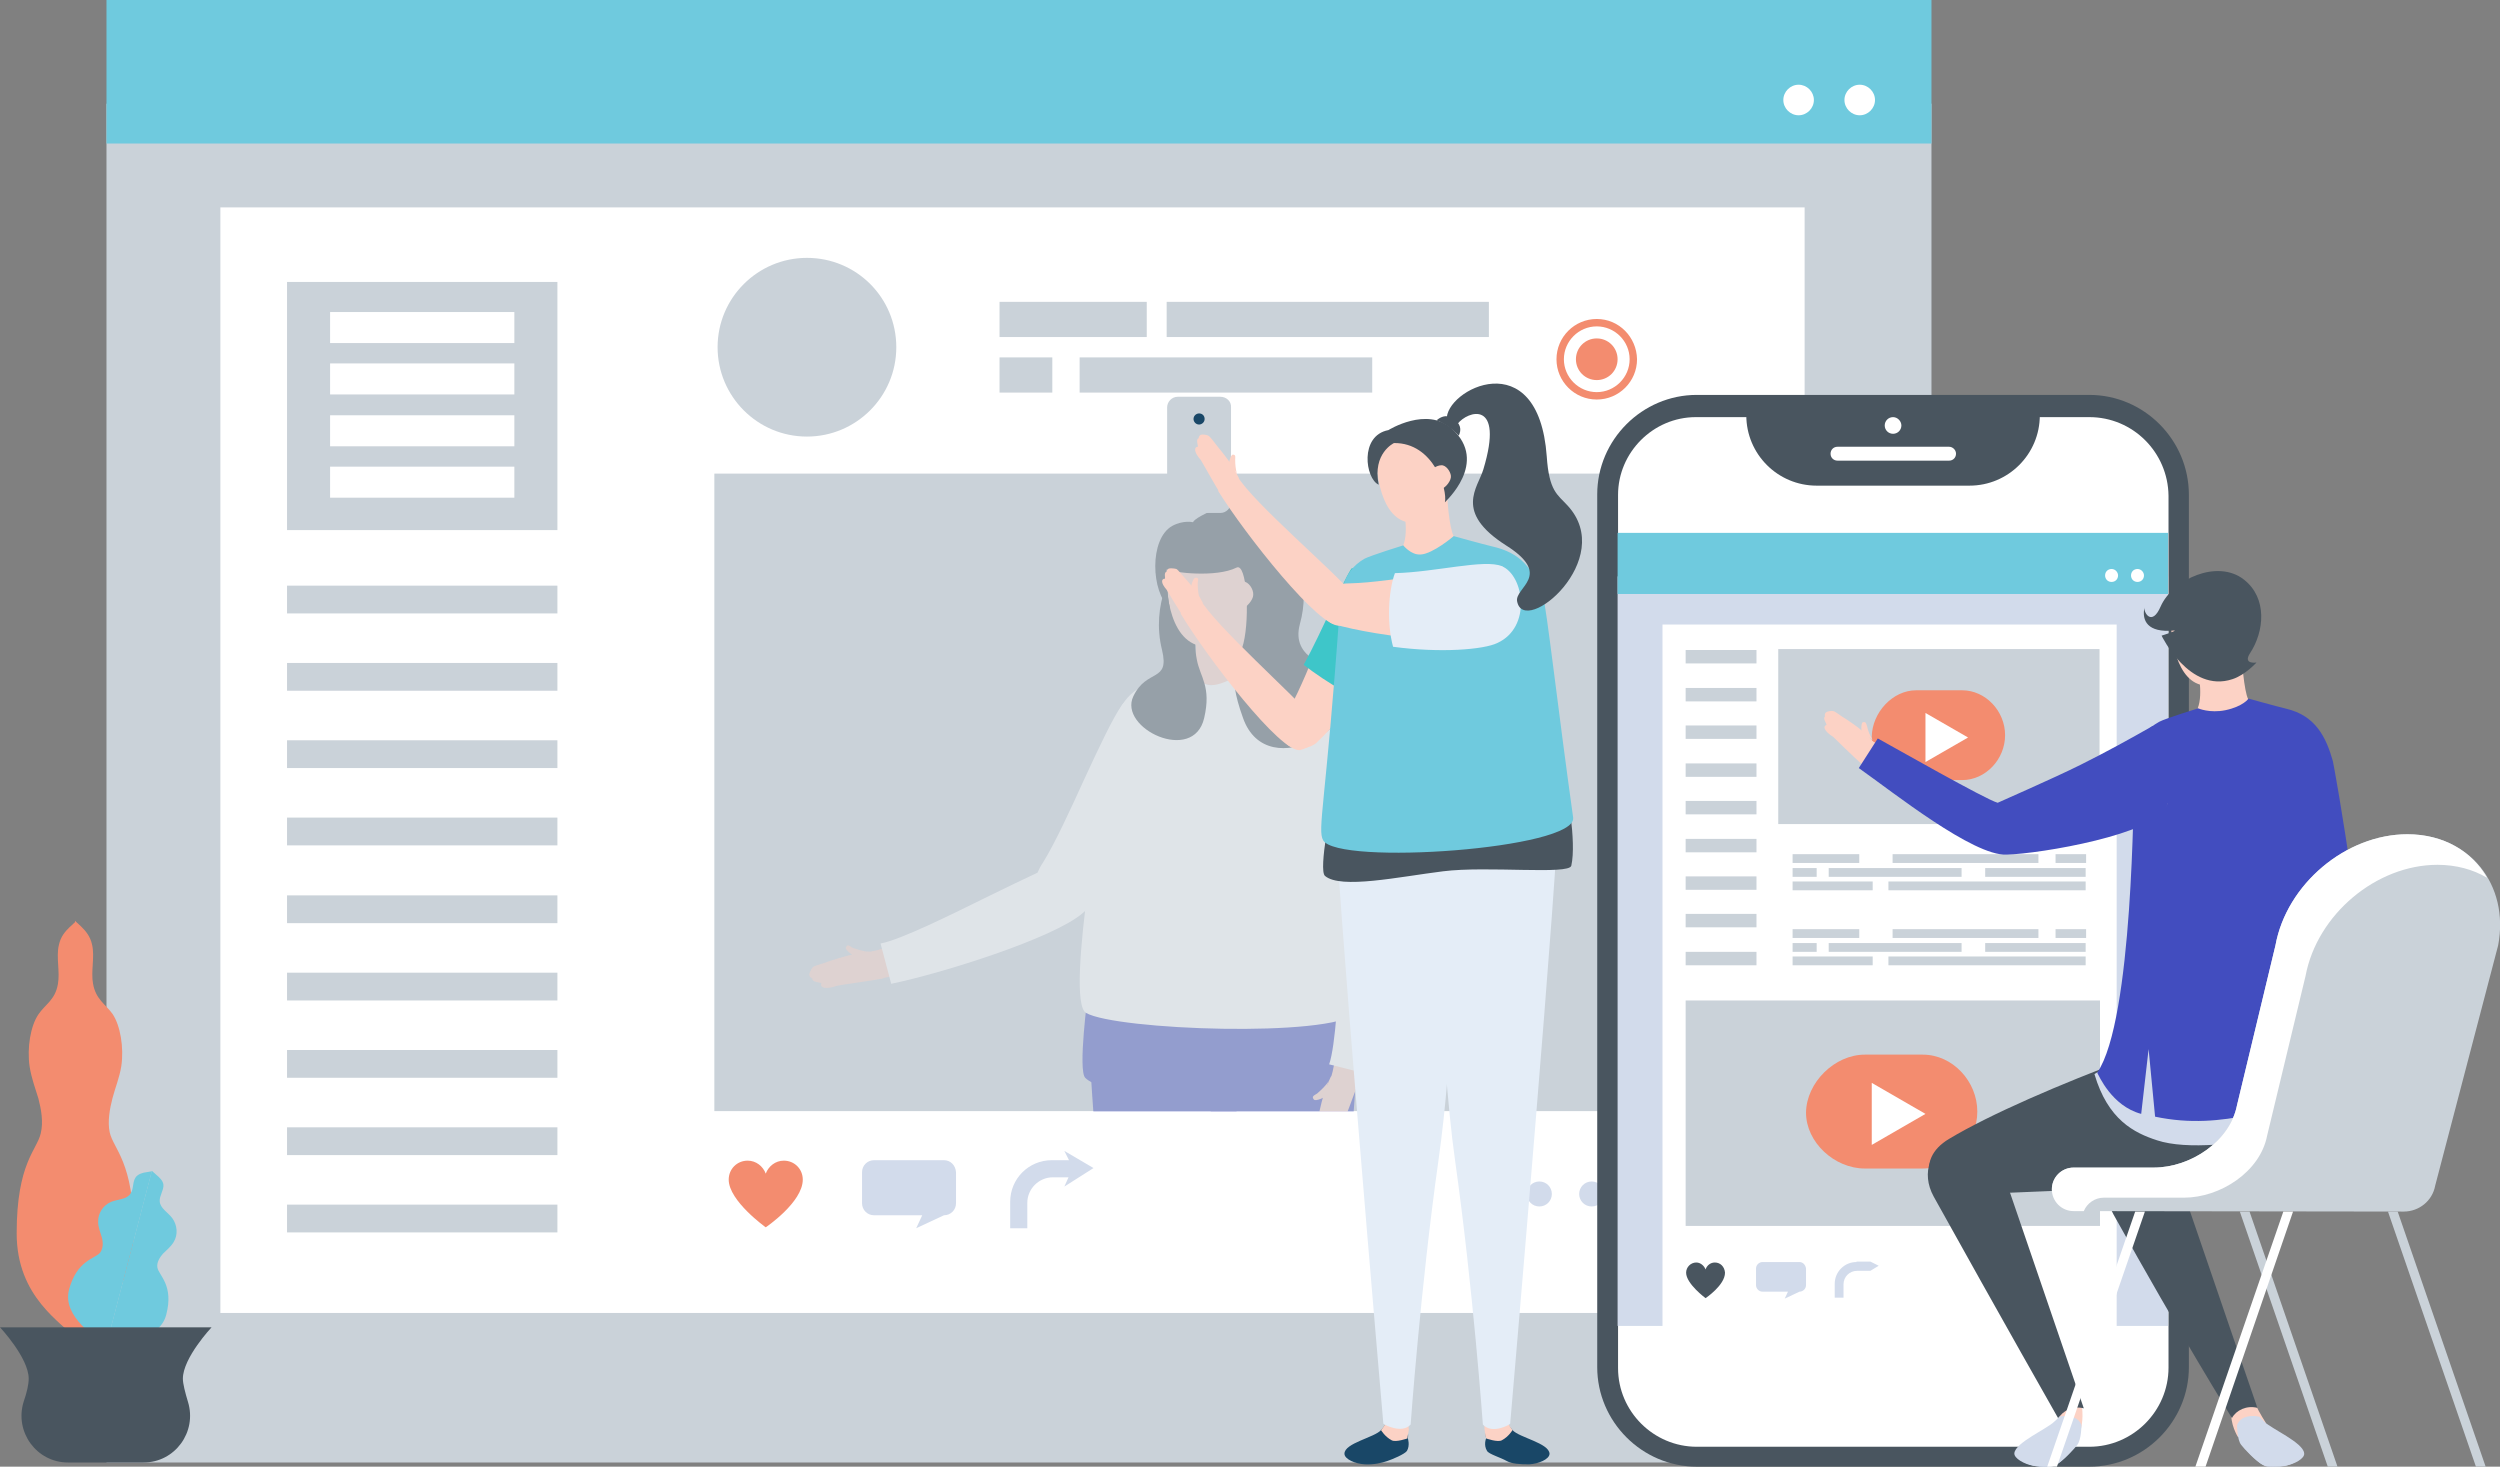 <?xml version="1.0" encoding="utf-8"?>
<!-- Generator: Adobe Illustrator 23.0.3, SVG Export Plug-In . SVG Version: 6.00 Build 0)  -->
<svg version="1.1" id="layer_1" xmlns="http://www.w3.org/2000/svg" xmlns:xlink="http://www.w3.org/1999/xlink" x="0px" y="0px"
	 viewBox="0 0 540 316.8" style="enable-background:new 0 0 540 316.8;" xml:space="preserve">
<rect x="0" y="0" width="540" height="316.8" fill="#808080" stroke="none"/>
<style type="text/css">
	.st0{fill:#CAD2D9;}
	.st1{fill:#6FCADE;}
	.st2{fill:#FFFFFF;}
	.st3{fill:#D2DBEB;}
	.st4{fill:#F38C6F;}
	.st5{opacity:0.4;}
	.st6{clip-path:url(#SVGID_2_);fill:#FCD2C5;}
	.st7{clip-path:url(#SVGID_2_);fill:#FFFFFF;}
	.st8{clip-path:url(#SVGID_2_);fill:#2D5DEA;}
	.st9{clip-path:url(#SVGID_2_);fill:#424DBF;}
	.st10{clip-path:url(#SVGID_2_);fill:#49555F;}
	.st11{fill-rule:evenodd;clip-rule:evenodd;fill:#49555F;}
	.st12{fill-rule:evenodd;clip-rule:evenodd;fill:#FFFFFF;}
	.st13{fill:#194767;}
	.st14{fill:#49555F;}
	.st15{fill:#FCD2C5;}
	.st16{fill:#424DBF;}
	.st17{fill-rule:evenodd;clip-rule:evenodd;fill:#CAD2D9;}
	.st18{fill:#3EC6C9;}
	.st19{fill:#E4EDF7;}
	.st20{fill-rule:evenodd;clip-rule:evenodd;fill:#194767;}
</style>
<g>
	<rect x="23" y="22.4" class="st0" width="394.2" height="293.5"/>
	<rect x="23" class="st1" width="394.2" height="31"/>
	<rect x="47.6" y="44.8" class="st2" width="342.2" height="238.8"/>
	<rect x="215.9" y="65.2" class="st0" width="31.8" height="7.6"/>
	<rect x="252" y="65.2" class="st0" width="69.6" height="7.6"/>
	<rect x="215.9" y="77.2" class="st0" width="11.4" height="7.6"/>
	<rect x="233.2" y="77.2" class="st0" width="63.2" height="7.6"/>
	<rect x="62" y="126.5" class="st0" width="58.4" height="6"/>
	<rect x="62" y="60.9" class="st0" width="58.4" height="53.6"/>
	<rect x="62" y="143.2" class="st0" width="58.4" height="6"/>
	<rect x="62" y="159.9" class="st0" width="58.4" height="6"/>
	<rect x="62" y="176.6" class="st0" width="58.4" height="6"/>
	<rect x="62" y="193.4" class="st0" width="58.4" height="6"/>
	<rect x="62" y="210.1" class="st0" width="58.4" height="6"/>
	<rect x="62" y="226.8" class="st0" width="58.4" height="6"/>
	<rect x="62" y="243.5" class="st0" width="58.4" height="6"/>
	<rect x="62" y="260.2" class="st0" width="58.4" height="6"/>
	<path class="st3" d="M203.9,250.6h-15.1c-1.4,0-2.6,1.1-2.6,2.6v6.7c0,1.4,1.1,2.6,2.6,2.6h10.4l-1.3,2.8l6-2.8
		c1.4,0,2.6-1.1,2.6-2.6v-6.7C206.4,251.7,205.3,250.6,203.9,250.6z"/>
	<path class="st2" d="M401.7,18.3c-1.8,0-3.3,1.5-3.3,3.3c0,1.8,1.5,3.3,3.3,3.3s3.3-1.5,3.3-3.3C405,19.8,403.5,18.3,401.7,18.3z"
		/>
	<path class="st2" d="M388.5,18.3c-1.8,0-3.3,1.5-3.3,3.3c0,1.8,1.5,3.3,3.3,3.3c1.8,0,3.3-1.5,3.3-3.3
		C391.8,19.8,390.3,18.3,388.5,18.3z"/>
	<rect x="71.3" y="67.4" class="st2" width="39.8" height="6.7"/>
	<rect x="71.3" y="78.5" class="st2" width="39.8" height="6.7"/>
	<rect x="71.3" y="89.7" class="st2" width="39.8" height="6.7"/>
	<rect x="71.3" y="100.8" class="st2" width="39.8" height="6.7"/>
	<path class="st0" d="M174.3,55.7c-10.6,0-19.3,8.6-19.3,19.3c0,10.6,8.6,19.3,19.3,19.3c10.6,0,19.3-8.6,19.3-19.3
		C193.6,64.3,185,55.7,174.3,55.7z"/>
	<path class="st4" d="M344.9,73.1c-2.5,0-4.5,2-4.5,4.5c0,2.5,2,4.5,4.5,4.5c2.5,0,4.5-2,4.5-4.5C349.4,75.1,347.4,73.1,344.9,73.1z
		"/>
	<path class="st4" d="M344.9,68.9c-4.8,0-8.7,3.9-8.7,8.7c0,4.8,3.9,8.7,8.7,8.7c4.8,0,8.7-3.9,8.7-8.7
		C353.5,72.8,349.7,68.9,344.9,68.9z M344.9,84.7c-3.9,0-7.1-3.2-7.1-7.1c0-3.9,3.2-7.1,7.1-7.1c3.9,0,7.1,3.2,7.1,7.1
		C352,81.5,348.8,84.7,344.9,84.7z"/>
	<rect x="154.3" y="102.3" class="st0" width="203.1" height="137.7"/>
	<g class="st5">
		<defs>
			
				<rect id="SVGID_1_" x="187.1" y="69.6" transform="matrix(-1.836970e-16 1 -1 -1.836970e-16 427.084 -84.721)" class="st5" width="137.7" height="203.1"/>
		</defs>
		<clipPath id="SVGID_2_">
			<use xlink:href="#SVGID_1_"  style="overflow:visible;"/>
		</clipPath>
		<path class="st6" d="M182.7,204.7c-0.2,0.5,1.9,2,2.4,2.1c1.4-0.3,1.2-1.1,2.6-1.2c-1.2-0.1-2.5-0.5-3.6-0.9
			C183.5,204.3,183,203.8,182.7,204.7z"/>
		<path class="st6" d="M184.5,206.1c-1.7,0.3-5.4,1.5-5.6,1.6c-0.7,0.3-2.7,0.8-3.2,1.1c-0.3,0.2-0.9,1.3-0.9,1.7
			c0,0.6,0.7,0.9,0.7,0.9c-0.2,0.8,2,0.8,1.9,1c-0.3,0.8,0.6,1.5,3.5,0.5c0.2-0.1,7.7-1.1,10-1.6c-0.2-1.5-2.1-5.8-2.2-5.8
			C187.4,205.5,185.9,205.8,184.5,206.1z"/>
		<path class="st6" d="M243.7,152.7c-4.1,5.4-12.2,25.7-18,34.6c-7.1,11,3.1,12,6.3,9.4c8.5-6.9,28.4-30,25.3-34.8
			C255.9,159.9,244.4,151.7,243.7,152.7z"/>
		<path class="st6" d="M228.4,188.6c-0.5,0-1,0.1-1.4,0.2c-6.9,2.3-31.1,15.4-38.7,16.7c0.9,2.3,1.5,4.3,1.7,5.9
			c12.5-2.3,42.9-11.7,43.4-16.8C233.9,190,230.7,188.6,228.4,188.6z"/>
		<path class="st7" d="M243.8,151.5c-0.6,0-1.1,0.3-1.4,0.7c-2,2.8-5,9.2-8.1,15.9c-3.1,6.8-6.3,13.8-9,18.2
			c-0.5,0.7-0.9,1.5-1.2,2.2c-2.8,1.3-6.5,3.1-10.4,5c-8.5,4.2-19.2,9.5-23.5,10.3l2.3,8.7c10.7-2.2,35.1-9.8,41.4-15.3
			c6.6-5.6,28.6-29.9,24.3-36.1C256.8,159,246.3,151.5,243.8,151.5z"/>
		<path class="st6" d="M267.2,284.3c-0.3,4.1,7.7,95.2,7.7,95.2c0.1,0.2,3.5,0.5,5.7-1.3c0,0,5-89.3,5.1-91.1
			C284.3,288.6,269.5,286.1,267.2,284.3z"/>
		<path class="st8" d="M281.9,378.1c-0.8-1-1.9-2.5-1.9-2.5l-4.8,2.7c0,0-0.4,0.5-0.1,2c0,0-0.7,1.7,0.2,3.2c0.5,0.8,3.5,1.7,5,2.6
			c1.3,0.7,3.3,0.9,5.7,0.8c2.3-0.1,5.2-1.3,5.2-2.7C291.2,381.4,283.5,380,281.9,378.1z"/>
		<path class="st6" d="M274.7,377.7c0,0,0.1,1,0.4,2.5c0,0,3,1.1,4,0.5c1.8-1,2.8-2.7,2.8-2.7c-1.2-1.5-1.7-2.8-1.7-2.8L274.7,377.7
			z"/>
		<path class="st9" d="M261.5,222.1v30c2.2,1.8,1.6,28.6,5.7,57c4.7,32.8,7.1,67.6,7.1,67.6c2.3,2.6,7,0,7-0.2
			c0,0,13-150.9,12.2-157C289.7,221.2,273,222.9,261.5,222.1z"/>
		<path class="st6" d="M242.8,287.1c0.2,1.8,5.1,91.1,5.1,91.1c2.2,1.8,5.7,1.4,5.7,1.3c0,0,8-91.1,7.7-95.2
			C259,286.1,244.2,288.6,242.8,287.1z"/>
		<path class="st8" d="M253.3,378.2l-4.8-2.7c0,0-1,1.5-1.9,2.5c-1.6,1.9-9.3,3.3-9.3,6c0,1.4,2.9,2.6,5.2,2.7
			c2.3,0.1,4.3-0.3,5.7-0.8c1.4-0.5,4.5-1.7,5-2.6c0.9-1.5,0.2-3.2,0.2-3.2C253.7,378.8,253.3,378.2,253.3,378.2z"/>
		<path class="st6" d="M246.7,378.1c0,0,1,1.7,2.8,2.7c1,0.6,4-0.5,4-0.5c0.2-1.5,0.4-2.5,0.4-2.5l-5.4-2.4
			C248.4,375.3,247.9,376.6,246.7,378.1z"/>
		<path class="st9" d="M235.1,219.5c-0.9,6.1,12.2,157,12.2,157c0.1,0.3,4.7,2.8,7,0.2c0,0,2.4-34.8,7.1-67.6
			c4-28.3,3.4-55.2,5.7-57v-30C255.6,222.9,238.9,221.2,235.1,219.5z"/>
		<path class="st9" d="M235,214.7c0,0-2.2,16.4-0.6,18.1c3.2,3.3,20.4,5.4,25.7,5.8l1.9-4.9l2.5,4.7c7.3,0,28.2-3.2,28.8-5.3
			c0.6-2.3,0.3-18.4,0.3-18.4H235z"/>
		<path class="st6" d="M269.8,130c-0.8,0.5-9.4,4.5-11.8,4c0,0.7,1.1,7.7-0.7,11.3c0.4,3.5,10,4.2,13.1-1.4
			C269.4,142.1,269.2,133.2,269.8,130z"/>
		<path class="st7" d="M280,147.2c-2.4-0.8-9.5-3.3-9.5-3.3s-5.5,4.1-8.9,4.1c-2.4,0-4.2-2.7-4.2-2.7s-8.6,2-10.2,2.7
			c-6.2,3-6.6,8.8-7.4,13.6c-0.8,4.9-10,54.5-5.2,57.2c6.5,3.7,52.6,5.4,58.5,0c7.9-7.2-4-54.8-4-57.2
			C289,155.3,287.2,149.5,280,147.2z"/>
		<path class="st6" d="M284.5,236.2c-0.6,0.4-1.3,0.6-0.7,1.3c0.4,0.5,2.7-0.6,3-1.1c0.4-1.4-0.4-1.6,0.2-2.9
			C286.4,234.5,285.4,235.4,284.5,236.2z"/>
		<path class="st6" d="M287.5,232.5c-0.6,1.2-1.1,2.6-1.6,4c-0.5,1.6-1.3,5.4-1.4,5.7c-0.1,0.8-0.7,2.7-0.6,3.3
			c0.1,0.4,0.7,1.4,1.1,1.6c0.6,0.3,1.1-0.2,1.1-0.2c0.6,0.5,1.7-1.3,1.8-1.1c0.5,0.7,1.6,0.2,2.1-2.8c0-0.2,2.8-7.2,3.5-9.6
			C292.2,232.9,287.5,232.5,287.5,232.5z"/>
		<path class="st6" d="M283.1,151.5c-2.5,0.2-15.2,6.2-14.7,7.3c2.7,6.2,16.4,23.3,21.4,32.7c6.1,11.5,12,3.2,11.3-0.9
			C299.1,179.8,288.8,151.1,283.1,151.5z"/>
		<path class="st6" d="M300,188.3c-3.8-2.7-6.6-0.6-7.7,1.4c-0.3,0.5-0.4,0.9-0.5,1.3c-1.4,7.2-1.8,34.7-4.4,42
			c2.5,0.3,4.5,0.8,6,1.4C297.4,222.3,304.1,191.2,300,188.3z"/>
		<path class="st7" d="M283.2,149.6c-2.5,0.2-14.2,5.7-15.4,7.9c-0.3,0.5-0.3,1.1-0.1,1.6c1.4,3.1,18.9,27.2,21.3,31.6
			c0.4,0.8,0.9,1.5,1.3,2.1c-0.3,3.1-0.5,7.2-0.7,11.6c-0.5,9.5-1.1,21.4-2.5,25.5l8.7,2.2c3.3-10.4,8.6-35.4,6.9-43.6
			C301.1,180,290.7,149,283.2,149.6z"/>
		<path class="st10" d="M259.7,130.3c-0.1-0.1-5.9-6.5-8-3.3c-1.4,3.9-1.9,8.6-0.7,13.4c1.7,7.1-3.3,3.9-6.2,10
			c-3.3,6.9,13,14.7,15.3,4.7c1.6-6.9-0.9-8.8-1.6-12.7C257.7,138.4,258.6,133.4,259.7,130.3z"/>
		<path class="st6" d="M261.4,117.1c-4.3-0.6-8,0.9-9.2,4.9c-0.5,1.4-0.8,14.8,6.2,17.3c2.9,1.1,9.1-3.6,9.6-7.1
			c0,0,1.2-4.9,1.2-4.9C269.7,122.7,266,117.8,261.4,117.1z"/>
		<path class="st10" d="M280.8,134.7c2.2-7.9-0.3-15.7-4.8-20.8c-4.5-5-10.7-5.1-14-3.7c-4.2,1.8-4.3,2.6-4.3,2.6s-2.1-0.5-4.5,0.8
			c-5,2.8-4.6,14.3-0.5,17.8c-0.7-3-0.7-8.4-0.7-8.4c1.5,0.7,10.7,1.8,15.1-0.4c2.2-1.1,2.9,10.5,1.5,16.3
			c-1.1,4.4-3.9,5.7-0.1,16.2c5.3,15,28.4,0.6,21.4-8.8C287.8,143.6,278.6,142.7,280.8,134.7z"/>
		<path class="st6" d="M268.5,125.6c-0.5,0-1.3,0.1-2,0.5c0.3,1.6,1.2,4.2,1.6,5.5c1.1-0.3,2.6-2,2.6-3.1
			C270.8,127.3,269.7,125.6,268.5,125.6z"/>
	</g>
	<path class="st4" d="M169.3,250.7c-1.8,0-3.3,1.2-3.9,2.8c-0.6-1.6-2.1-2.8-3.9-2.8c-2.3,0-4.1,1.8-4.1,4.1c0,4.6,8,10.3,8,10.3
		s8-5.4,8-10.3C173.4,252.5,171.6,250.7,169.3,250.7z"/>
	<path class="st3" d="M230.9,250.6h-3.7c-5,0-9,4-9,9v5.7h3.7v-5.5c0-3,2.5-5.5,5.5-5.5h3.4l-0.9,2l6.3-4l-6.3-3.7L230.9,250.6z"/>
	<path class="st3" d="M355,255.2c-1.5,0-2.7,1.2-2.7,2.7c0,1.5,1.2,2.7,2.7,2.7c1.5,0,2.7-1.2,2.7-2.7
		C357.7,256.4,356.5,255.2,355,255.2z"/>
	<path class="st3" d="M343.8,255.2c-1.5,0-2.7,1.2-2.7,2.7c0,1.5,1.2,2.7,2.7,2.7c1.5,0,2.7-1.2,2.7-2.7
		C346.5,256.4,345.3,255.2,343.8,255.2z"/>
	<path class="st3" d="M332.5,255.2c-1.5,0-2.7,1.2-2.7,2.7c0,1.5,1.2,2.7,2.7,2.7c1.5,0,2.7-1.2,2.7-2.7
		C335.2,256.4,334,255.2,332.5,255.2z"/>
	<path class="st11" d="M451.3,85.3h-84.8c-11.8,0-21.5,9.7-21.5,21.5v188.5c0,11.8,9.7,21.5,21.5,21.5h84.8
		c11.8,0,21.5-9.7,21.5-21.5V106.9C472.8,95,463.1,85.3,451.3,85.3z"/>
	<path class="st12" d="M451.3,90.1h-85c-9.2,0-16.8,7.6-16.8,16.8v188.6c0,9.4,7.7,17,17,17h84.8c9.4,0,17.1-7.7,17.1-17.1V107.1
		C468.3,97.7,460.7,90.1,451.3,90.1z"/>
	<path class="st11" d="M377.2,89.7c0,8.4,6.8,15.2,15.2,15.2h33c8.4,0,15.2-6.8,15.2-15.2v-0.6h-63.3V89.7z"/>
	<path class="st12" d="M421,96.5h-24.1c-0.9,0-1.5,0.7-1.5,1.5v0c0,0.9,0.7,1.5,1.5,1.5H421c0.9,0,1.5-0.7,1.5-1.5v0
		C422.5,97.2,421.8,96.5,421,96.5z"/>
	<path class="st12" d="M408.9,90.1c-1,0-1.8,0.8-1.8,1.8c0,1,0.8,1.8,1.8,1.8c1,0,1.8-0.8,1.8-1.8C410.7,91,409.9,90.1,408.9,90.1z"
		/>
	<rect x="349.4" y="124.5" class="st3" width="118.9" height="161.9"/>
	<rect x="349.4" y="115.1" class="st1" width="118.9" height="13.2"/>
	<rect x="359.1" y="134.9" class="st2" width="98.1" height="152.3"/>
	<rect x="384.1" y="140.2" class="st0" width="69.4" height="37.8"/>
	<rect x="387.2" y="200.7" class="st0" width="14.4" height="1.9"/>
	<rect x="408.8" y="200.7" class="st0" width="31.5" height="1.9"/>
	<rect x="444" y="200.7" class="st0" width="6.6" height="1.9"/>
	<rect x="428.8" y="203.7" class="st0" width="21.7" height="1.9"/>
	<rect x="387.2" y="203.7" class="st0" width="5.2" height="1.9"/>
	<rect x="395" y="203.7" class="st0" width="28.7" height="1.9"/>
	<rect x="387.2" y="206.6" class="st0" width="17.3" height="1.9"/>
	<rect x="407.9" y="206.6" class="st0" width="42.6" height="1.9"/>
	<rect x="387.2" y="184.5" class="st0" width="14.4" height="1.9"/>
	<rect x="408.8" y="184.5" class="st0" width="31.5" height="1.9"/>
	<rect x="444" y="184.5" class="st0" width="6.6" height="1.9"/>
	<rect x="428.8" y="187.5" class="st0" width="21.7" height="1.9"/>
	<rect x="387.2" y="187.5" class="st0" width="5.2" height="1.9"/>
	<rect x="395" y="187.5" class="st0" width="28.7" height="1.9"/>
	<rect x="387.2" y="190.4" class="st0" width="17.3" height="1.9"/>
	<rect x="407.9" y="190.4" class="st0" width="42.6" height="1.9"/>
	<rect x="364.1" y="140.4" class="st0" width="15.3" height="2.9"/>
	<rect x="364.1" y="148.6" class="st0" width="15.3" height="2.9"/>
	<rect x="364.1" y="156.7" class="st0" width="15.3" height="2.9"/>
	<rect x="364.1" y="164.9" class="st0" width="15.3" height="2.9"/>
	<rect x="364.1" y="173" class="st0" width="15.3" height="2.9"/>
	<rect x="364.1" y="181.2" class="st0" width="15.3" height="2.9"/>
	<rect x="364.1" y="189.3" class="st0" width="15.3" height="2.9"/>
	<rect x="364.1" y="197.4" class="st0" width="15.3" height="2.9"/>
	<rect x="364.1" y="205.6" class="st0" width="15.3" height="2.9"/>
	<path class="st2" d="M461.7,122.9c-0.8,0-1.4,0.6-1.4,1.4c0,0.8,0.6,1.4,1.4,1.4c0.8,0,1.4-0.6,1.4-1.4
		C463.1,123.6,462.5,122.9,461.7,122.9z"/>
	<path class="st2" d="M456.1,122.9c-0.8,0-1.4,0.6-1.4,1.4c0,0.8,0.6,1.4,1.4,1.4c0.8,0,1.4-0.6,1.4-1.4
		C457.5,123.6,456.9,122.9,456.1,122.9z"/>
	<path class="st4" d="M423.8,149.1h-9.9c-5.1,0-9.5,4.8-9.6,10c0,5.1,4.4,9.4,9.6,9.4h9.9c5.1,0,9.3-4.5,9.3-9.7
		C433.1,153.6,428.9,149.1,423.8,149.1z"/>
	<path class="st13" d="M404.3,159.1C404.3,159.1,404.3,159.1,404.3,159.1C404.3,159,404.3,159,404.3,159.1L404.3,159.1z"/>
	<polygon class="st2" points="415.9,164.6 425.1,159.3 415.9,154 	"/>
	<rect x="364.1" y="216.1" class="st0" width="89.5" height="48.7"/>
	<path class="st4" d="M415.3,227.8h-12.5c-6.5,0-12.6,6-12.7,12.5c0,6.5,6.2,12.1,12.7,12.1h12.5c6.5,0,11.8-5.8,11.8-12.3
		C427.1,233.6,421.8,227.8,415.3,227.8z"/>
	<path class="st13" d="M390.1,240.3C390.1,240.3,390.1,240.3,390.1,240.3c0-0.1,0-0.1,0-0.1V240.3z"/>
	<polygon class="st2" points="404.3,247.3 415.9,240.6 404.3,233.9 	"/>
	<path class="st3" d="M388.7,272.6h-8c-0.7,0-1.4,0.6-1.4,1.4v3.6c0,0.7,0.6,1.4,1.4,1.4h5.5l-0.7,1.5l3.2-1.5
		c0.7,0,1.4-0.6,1.4-1.4V274C390,273.2,389.4,272.6,388.7,272.6z"/>
	<path class="st14" d="M370.4,272.7c-0.9,0-1.7,0.6-2,1.5c-0.3-0.8-1.1-1.5-2-1.5c-1.2,0-2.2,1-2.2,2.2c0,2.4,4.2,5.5,4.2,5.5
		s4.2-2.8,4.2-5.5C372.5,273.6,371.6,272.7,370.4,272.7z"/>
	<path class="st3" d="M401,272.6c-2.6,0-4.7,2.1-4.7,4.7v3h1.9v-2.9c0-1.6,1.3-2.9,2.9-2.9h2.9l1.8-1.1l-1.8-0.9H401z"/>
	<path class="st14" d="M490.9,219.2c-8.3,0.4-52.1,16.1-69.9,26.8c-7.6,4.5-4.4,12.6,3.9,12.1c24.1-1.5,55.9-0.6,70.1-10.7
		C517.5,231.3,495.3,219,490.9,219.2z"/>
	<path class="st15" d="M444.9,303.5c-0.1,2.4-0.2,3.8-0.2,3.8c1.7,1.7,4.6,1.7,4.7,1.6c0,0,0.7-2.1,0.3-5.1
		C449.5,303.8,447.1,301.5,444.9,303.5z"/>
	<path class="st14" d="M417.7,258.5c14.5,26.1,26.9,47.9,26.9,47.9c0.9-1.7,3.2-2.8,5.5-2.2c0,0-8.4-24.5-16.9-49.4
		C427.7,238.4,411.8,247.8,417.7,258.5z"/>
	<path class="st3" d="M444.8,306c0,0-0.3,0.4-1.1,1.1c-1.5,1.5-8.4,4.5-8.6,6.8c-0.1,1.1,2.2,2.4,4.1,2.7c2,0.3,3.7,0.4,4.8-0.2
		c1.4-0.6,4.2-3.6,4.7-4.3c0.9-1.2,0.9-4.3,0.9-4.3C448.5,305.1,444.8,306,444.8,306z"/>
	<path class="st3" d="M444.7,308.9c-2,1.4-8.3,3.6-8.5,5.5c-0.1,1,1.8,2,3.5,2.3c1.6,0.2,3.1,0.3,4.1-0.1c1.2-0.5,3.6-3,4-3.6
		C449.9,309.8,446.6,307.5,444.7,308.9z"/>
	<path class="st15" d="M482,304.6c-0.4,3,1.4,5.8,1.4,5.8c0.1,0.1,4.3-1.4,6-3.1c0,0-1.3-2-2.2-3.9
		C484.9,301.5,482.3,304.7,482,304.6z"/>
	<path class="st14" d="M456.5,262.3c14.5,26.1,25.6,44,25.6,44c0.9-1.7,3.2-2.8,5.5-2.2c0,0-7.1-20.6-15.6-45.5
		C466.5,242.3,450.6,251.7,456.5,262.3z"/>
	<path class="st3" d="M489.1,307.1c-0.8-0.8-1.1-1.1-1.1-1.1s-3.7-0.9-4.8,1.8c0,0,0,3.2,0.9,4.3c0.5,0.7,3.3,3.7,4.7,4.3
		c1.1,0.5,2.9,0.4,4.8,0.2c2-0.3,4.3-1.6,4.1-2.7C497.5,311.6,490.6,308.6,489.1,307.1z"/>
	<path class="st3" d="M488.1,308.9c-1.9-1.3-5.2,1-3,4.1c0.4,0.6,2.8,3.1,4,3.6c0.9,0.4,2.4,0.4,4.1,0.1c1.6-0.2,3.6-1.3,3.5-2.3
		C496.5,312.5,490.1,310.2,488.1,308.9z"/>
	<path class="st3" d="M504.3,218.4c-9.6,1.2-19.2,2.6-29,2.8c-6,0.1-11.7-0.5-17.1-2c0,9-1.8,10.4-5.8,12.8
		c2.9,9.9,8.6,12.7,13.5,14.3c13,4.3,45.6-5.5,46.5-5.6c0-7.2-0.7-15.2-1.6-23.3C508.7,217.9,506.5,218.2,504.3,218.4z"/>
	<path class="st15" d="M484.3,139.3c-0.7,0.5-7.7,4.4-9.7,4.1c0,0.6,1.4,6.4,0.1,9.6c0.6,2.9,8.7,2.9,10.9-2
		C484.8,149.6,484,142,484.3,139.3z"/>
	<path class="st15" d="M477,129.7c-3.7-0.2-7.2,0.6-8,4.1c-0.3,1.2,0.3,12.5,6.3,14.1c2.5,0.7,7.4-3.6,7.6-6.6c0,0,0.3-4,0.3-4.1
		C483.3,133.3,480.9,129.9,477,129.7z"/>
	<path class="st16" d="M493.9,153.1c-2.1-0.5-8.2-2.2-8.2-2.2s-1.2,1.7-5,2.5c-3.4,0.7-5.9-0.4-5.9-0.4s-7.1,2.2-8.4,2.9
		c-5,2.9-5,5-5.4,11.9c-0.2,3.2-0.2,52.5-8,63.9c0.3,0.5,3.1,7.2,9.5,8.9l1.6-14l1.4,14.6c15.1,3.2,26.6-2.7,38.7-4.6l1.2-18.3
		l3.5,17.7c1.2-0.1,2.2-0.3,3.2-0.3c-0.2-28-7.9-70-8.2-71.3C502.4,159.1,500.1,154.6,493.9,153.1z"/>
	<path class="st14" d="M484.7,125.2c-5.7-4.5-15.4-0.1-18,5.8c-1.9,4.4-3.7,1.3-3.5,0.2c-0.6,2.9,0.7,5.5,6.3,5
		c1.2-0.1-2.6,1.1-2.6,1.1s6,12.5,15.3,9.4c2.8-0.9,5.2-3.6,5.2-3.6s-3,0.5-1.4-2C489.1,136.4,489.8,129.2,484.7,125.2z"/>
	<path class="st15" d="M402.4,156c-0.5,0.1-0.4,2.3-0.1,2.7c0.9,0.8,1.4,0.3,2.2,1.1c-0.6-0.9-1-1.9-1.2-2.9
		C403.1,156.4,403.1,155.8,402.4,156z"/>
	<path class="st15" d="M402.4,158c-1.1-1-3.8-2.8-4-2.9c-0.6-0.3-1.9-1.4-2.4-1.5c-0.3-0.1-1.3,0-1.6,0.3c-0.4,0.3-0.2,0.9-0.2,0.9
		c-0.6,0.3,0.5,1.7,0.3,1.8c-0.7,0.2-0.7,1.2,1.5,2.6c0.1,0.1,4.7,4.6,6.2,5.9c0.9-0.9,2.8-4.4,2.7-4.4
		C404.2,159.6,403.3,158.8,402.4,158z"/>
	<path class="st15" d="M435.2,176c-0.3-0.3-0.7-0.5-1-0.6c-5.8-2-24.4-12.4-30.1-15.5c-0.6,2-1.2,3.7-1.9,4.8
		c9.5,4.9,30.3,21,33.2,17.9C438.1,179.8,436.7,177.2,435.2,176z"/>
	<path class="st15" d="M463.9,160.1c-5.5,1.5-21.4,10.7-29.9,13.7c-10.4,3.6-4.1,9.6-0.6,9.5c9.2-0.2,34.4-5.2,34.8-10
		C468.3,171.2,464.9,159.8,463.9,160.1z"/>
	<path class="st16" d="M465,156.8c-5.1,2.9-9.8,5.5-15.6,8.4c-5.8,2.9-17.3,7.9-17.9,8.2c-2.6-0.7-22.6-12.1-25.9-13.9l-4.1,6.4
		c7.5,5.3,24.7,19,31.9,18.7c7.5-0.2,32.1-4.4,34.6-10.4C472.2,164.1,465.4,156.6,465,156.8z"/>
	<polygon class="st0" points="515.8,261.7 534.8,316.8 536.9,316.8 517.9,261.7 	"/>
	<polygon class="st0" points="483.8,261.7 502.8,316.8 504.9,316.8 485.9,261.7 	"/>
	<path class="st0" d="M520,180.2c-13.3,0-26.1,10.8-28.5,24l-8.3,34.5c-1.5,7.8-10,13.5-18,13.5h-17.3c-2.6,0-4.7,2.1-4.7,4.7
		c0,2.6,2.1,4.7,4.7,4.7l71.3,0.1c3.3,0,6.2-2.3,6.8-5.6l13.6-51.9C542.1,191,533.3,180.2,520,180.2z"/>
	<path class="st2" d="M520,180.2c-13.3,0-26.1,10.8-28.5,24l-8.3,34.5c-1.5,7.8-10,13.5-18,13.5h-17.3c-2.6,0-4.7,2.1-4.7,4.7
		c0,2.6,2.1,4.7,4.7,4.7l2.2,0c0.7-1.7,2.4-2.9,4.3-2.9h17.3c7.9,0,16.5-5.6,18-13.4l8.3-34.5c2.5-13.3,15.3-24,28.5-24
		c4,0,7.7,1,10.7,2.8C534,183.9,527.8,180.2,520,180.2z"/>
	<polygon class="st2" points="442.2,316.8 444.3,316.8 463.3,261.7 461.2,261.7 	"/>
	<polygon class="st2" points="474.2,316.8 476.4,316.8 495.3,261.7 493.2,261.7 	"/>
	<path class="st17" d="M263.6,85.7h-9.2c-1.3,0-2.3,1.1-2.3,2.3v20.5c0,1.3,1.1,2.3,2.3,2.3h9.2c1.3,0,2.3-1.1,2.3-2.3V88
		C266,86.7,264.9,85.7,263.6,85.7z"/>
	<path class="st15" d="M258.7,125.9c0.1-0.6,0.3-1.2-0.5-1.1c-0.5,0-1.1,2.1-0.9,2.5c0.7,1,1.3,0.7,1.7,1.7
		C258.8,128,258.7,126.9,258.7,125.9z"/>
	<path class="st15" d="M255.7,124.6c-0.4-0.4-1.2-1.5-1.6-1.7c-0.3-0.1-1.2-0.2-1.6-0.1c-0.5,0.2-0.5,0.7-0.5,0.7
		c-0.7,0.1-0.2,1.5-0.4,1.5c-0.7,0-1,0.8,0.4,2.4c0.1,0.1,2.7,4.6,3.7,5.9c1.1-0.6,4.1-3,4.1-3.1c-0.4-0.8-0.9-1.7-1.5-2.5
		C257.6,126.7,255.8,124.7,255.7,124.6z"/>
	<path class="st15" d="M291.9,122.8c-3.1,4.8-8.9,22.3-13.3,30.1c-5.4,9.6,3.3,9.9,5.8,7.5c6.8-6.3,22.3-26.7,19.4-30.6
		C302.6,128.2,292.5,122,291.9,122.8z"/>
	<path class="st18" d="M291.9,122.8c-2.2,3.4-6.1,13.1-10.3,20.8c2.3,1.8,5.7,4.1,8.3,5.5c1,0.6,4.2,2.4,5.2,2.9
		c6.4-8.2,10.6-19.5,8.7-22.1C302.6,128.2,292.5,122,291.9,122.8z"/>
	<path class="st15" d="M283.7,155.2c-3.9-4.8-21.3-20.1-24.5-25.8c-1.6,1.4-3,2.5-4.2,3.1c5.5,9.2,21.8,30.5,25.9,29.5
		c3.8-1,4-3.9,3.3-5.7C284.1,155.8,284,155.5,283.7,155.2z"/>
	<path class="st15" d="M314.3,229.8c-0.3,3.5,6.5,80.3,6.5,80.3c0.1,0.1,3,0.4,4.8-1.1c0,0,4.2-75.3,4.3-76.8
		C328.8,233.5,316.3,231.3,314.3,229.8z"/>
	<path class="st13" d="M326.7,308.9c-0.7-0.8-1.6-2.1-1.6-2.1l-4,2.2c0,0-0.3,0.4-0.1,1.7c0,0-0.6,1.4,0.2,2.7
		c0.4,0.7,2.9,1.4,4.3,2.2c1.1,0.6,2.8,0.7,4.8,0.7c2-0.1,4.4-1.1,4.4-2.3C334.6,311.7,328.1,310.5,326.7,308.9z"/>
	<path class="st15" d="M320.7,308.6c0,0,0.1,0.9,0.3,2.1c0,0,2.5,0.9,3.4,0.4c1.5-0.8,2.3-2.2,2.3-2.2c-1-1.3-1.4-2.4-1.4-2.4
		L320.7,308.6z"/>
	<path class="st19" d="M309.5,177.4c0,0,1.4,49.4,4.8,73.3c3.9,27.7,6,57,6,57c2,2.2,5.9,0,5.9-0.2c0,0,11-127.2,10.3-132.3
		C333.3,176.6,319.2,178.1,309.5,177.4z"/>
	<path class="st15" d="M295,232.2c0.1,1.5,4.3,76.8,4.3,76.8c1.8,1.5,4.8,1.2,4.8,1.1c0,0,6.8-76.8,6.5-80.3
		C308.8,231.3,296.3,233.5,295,232.2z"/>
	<path class="st13" d="M303.9,309l-4-2.2c0,0-0.9,1.3-1.6,2.1c-1.4,1.6-7.9,2.8-7.9,5.1c0,1.2,2.4,2.2,4.4,2.3
		c2,0.1,3.6-0.3,4.8-0.7c1.2-0.4,3.8-1.5,4.3-2.2c0.7-1.2,0.2-2.7,0.2-2.7C304.3,309.5,303.9,309,303.9,309z"/>
	<path class="st15" d="M298.3,308.9c0,0,0.8,1.4,2.3,2.2c0.9,0.5,3.4-0.4,3.4-0.4c0.2-1.3,0.3-2.1,0.3-2.1l-4.6-2.1
		C299.8,306.6,299.4,307.6,298.3,308.9z"/>
	<path class="st19" d="M288.5,175.2c-0.7,5.2,10.3,132.3,10.3,132.3c0.1,0.2,4,2.3,5.9,0.2c0,0,2.1-29.3,6-57
		c3.4-23.9,2.9-46.5,4.8-48v-25.3C305.8,178.1,291.8,176.6,288.5,175.2z"/>
	<path class="st14" d="M287.8,173.1c0,0-3.1,14.8-1.6,16.1c3.4,2.9,15.9,0.2,25.5-1c9.6-1.2,27.2,0.8,27.7-1.2
		c1.2-5.3-1.1-16.9-1.1-16.9L287.8,173.1z"/>
	<path class="st15" d="M312.7,104.1c-0.7,0.5-7.7,4.4-9.7,4.1c0,0.6,1.4,6.4,0.1,9.6c0.6,2.9,8.7,2.9,10.9-2
		C313.1,114.3,312.3,106.8,312.7,104.1z"/>
	<path class="st15" d="M305.4,94.4c-3.7-0.3-7.2,0.6-8,4.1c-0.3,1.2,0.2,12.5,6.2,14.2c2.5,0.7,7.4-3.6,7.6-6.6c0,0,0.3-4,0.3-4.1
		C311.7,98.1,309.3,94.7,305.4,94.4z"/>
	<path class="st1" d="M333.3,128.9c-2.2-6.2-4.8-9.5-11.1-10.9c-2.1-0.5-8.2-2.2-8.2-2.2s-4.4,3.8-7.2,4c-2,0.1-3.7-2-3.7-2
		s-7.1,2.2-8.4,2.9c-5,2.9-5.1,7.8-5.4,11.9c-2.9,40.7-4.8,46.6-3.5,48.9c3.1,5.5,54.9,1.9,54-4.9
		C336.6,153.8,334,130.8,333.3,128.9z"/>
	<path class="st14" d="M313.6,92.6c-5.4-4.9-13.7,0.3-13.7,0.3c-6.3,1.2-5,10.5-2.1,11.8c-1.4-6.8,3.3-9,3.3-9
		c8.6-0.1,11.6,10.1,11,12.8C312.1,108.4,321.7,99.9,313.6,92.6z"/>
	<path class="st15" d="M311.3,100.5c-0.4,0-1.1,0.2-1.6,0.6c0.4,1.3,1.3,3.5,1.7,4.5c0.9-0.3,2.1-1.8,2-2.8
		C313.3,101.8,312.3,100.4,311.3,100.5z"/>
	<path class="st15" d="M266.3,98.2c-0.5,0-1,2.1-0.9,2.5c0.7,1,1.3,0.6,1.8,1.7c-0.3-1-0.4-2.1-0.4-3.1
		C266.8,98.8,267,98.2,266.3,98.2z"/>
	<path class="st15" d="M262.8,96.2c-0.4-0.5-1.4-1.9-1.8-2.1c-0.3-0.2-1.3-0.3-1.6-0.2c-0.5,0.2-0.5,0.8-0.5,0.8
		c-0.7,0.1,0,1.8-0.2,1.8c-0.7,0-1,1,0.7,2.9c0.1,0.1,3.2,5.7,4.3,7.4c1.1-0.6,3.9-3.4,3.9-3.5c-0.5-1.1-1.1-2.1-1.8-3.2
		C265,98.9,262.9,96.3,262.8,96.2z"/>
	<path class="st15" d="M324.4,122.3c-5.7-0.3-23.7,3.5-32.7,3.7c-11,0.2-6.9,7.8-3.6,8.8c8.8,2.7,34.3,5.8,36.2,1.4
		C325.1,134.2,325.4,122.3,324.4,122.3z"/>
	<path class="st19" d="M324.4,122.3c-3.7-1.6-14.4,1.3-23.1,1.5c-1.4,3.8-1.8,10.7-0.4,15.9c10.3,1.4,19.6,0.6,22.5-0.8
		C330.9,135.5,329.2,124.3,324.4,122.3z"/>
	<path class="st15" d="M292.2,128.3c-3.9-4.8-21.6-19.8-24.9-25.4c-1.6,1.4-3,2.5-4.2,3.1c5.6,9.1,22.2,30.2,26.4,29.1
		c3.8-1,3.9-4,3.3-5.8C292.7,128.9,292.5,128.6,292.2,128.3z"/>
	<path class="st14" d="M334.1,98.6c-1.8-24.9-22.1-14.4-21.6-7.9c0.1,1.6,1,2.6,2.3,0.9c2.2-2.9,10.2-5.4,5.6,9.8
		c-1.2,4-6.4,9.2,4.9,16.4c10.3,6.5,1.8,9.1,2.4,12.1c1.5,7.8,21.6-9.1,10.9-20.7C336.4,106.8,334.6,106.1,334.1,98.6z"/>
	<path class="st14" d="M313.7,90.3c-0.5-0.3-1-0.4-1.5-0.4c-1.1,0.1-1.9,0.9-1.9,0.9c2.6,0.9,4.8,3.3,4.8,3.3
		C315.7,92.8,315.6,91.5,313.7,90.3z"/>
	<path class="st20" d="M259,89.3c-0.6,0-1.2,0.5-1.2,1.2c0,0.6,0.5,1.2,1.2,1.2c0.6,0,1.2-0.5,1.2-1.2
		C260.2,89.8,259.7,89.3,259,89.3z"/>
	<path class="st4" d="M12.7,204.2c-0.6,2.6,0.3,5.7-0.2,8.4c-0.6,3.4-2.7,4.3-4.2,6.5c-1.7,2.5-2.5,7.2-1.9,11.3
		c0.4,2.5,1.2,4.6,1.9,6.9c0.6,2.3,1.1,5.1,0.5,7.5c-0.8,3.6-5.2,6.4-5.2,21.6c0,13.9,9.9,19.3,12.7,22.7v-90l-1.3,1.2
		C14.2,201.1,13.1,202.2,12.7,204.2z"/>
	<path class="st4" d="M24.3,237.2c0.6-2.3,1.5-4.4,1.9-6.9c0.6-4-0.2-8.8-1.9-11.3c-1.5-2.1-3.6-3.1-4.2-6.5
		c-0.5-2.7,0.4-5.8-0.2-8.4c-0.4-1.9-1.4-3-2.4-4l-1.3-1.2v90c2.8-3.4,12.7-8.8,12.7-22.7c0-15.2-4.4-18-5.2-21.6
		C23.2,242.3,23.7,239.5,24.3,237.2z"/>
	<path class="st1" d="M29.3,254.3c-0.7,1-0.4,2.5-1.1,3.5c-0.8,1.3-2.7,1.2-4.2,1.8c-1.7,0.7-2.9,2.5-2.8,4.4c0,1.1,0.5,2.2,0.8,3.3
		c0.3,1.1,0.3,2.4-0.4,3.3c-1.1,1.3-5,1.6-6.7,8c-1.5,5.9,6.1,10.3,8,12.3l9.9-37.9l-1.2,0.2C30.8,253.3,29.8,253.6,29.3,254.3z"/>
	<path class="st1" d="M34.5,259.5c-0.1-1.2,0.9-2.4,0.8-3.6c-0.1-0.9-0.9-1.6-1.6-2.2l-0.9-0.8l-9.9,37.9c2.7-0.8,11.5-1,13-6.8
		c1.7-6.4-1.6-8.5-1.9-10.2c-0.2-1.1,0.5-2.2,1.2-3c0.8-0.8,1.7-1.5,2.3-2.5c1-1.6,0.8-3.7-0.3-5.2C36.3,261.9,34.6,261,34.5,259.5z
		"/>
	<path class="st14" d="M0,286.7c0,0,6.2,6.6,6.2,11.1c0,1.2-0.4,3-1.1,5c-2,6.5,2.8,13.1,9.6,13.1H31c6.8,0,11.6-6.6,9.6-13.1
		c-0.6-2-1.1-3.9-1.1-5c0-4.5,6.2-11.1,6.2-11.1H0z"/>
</g>
</svg>
